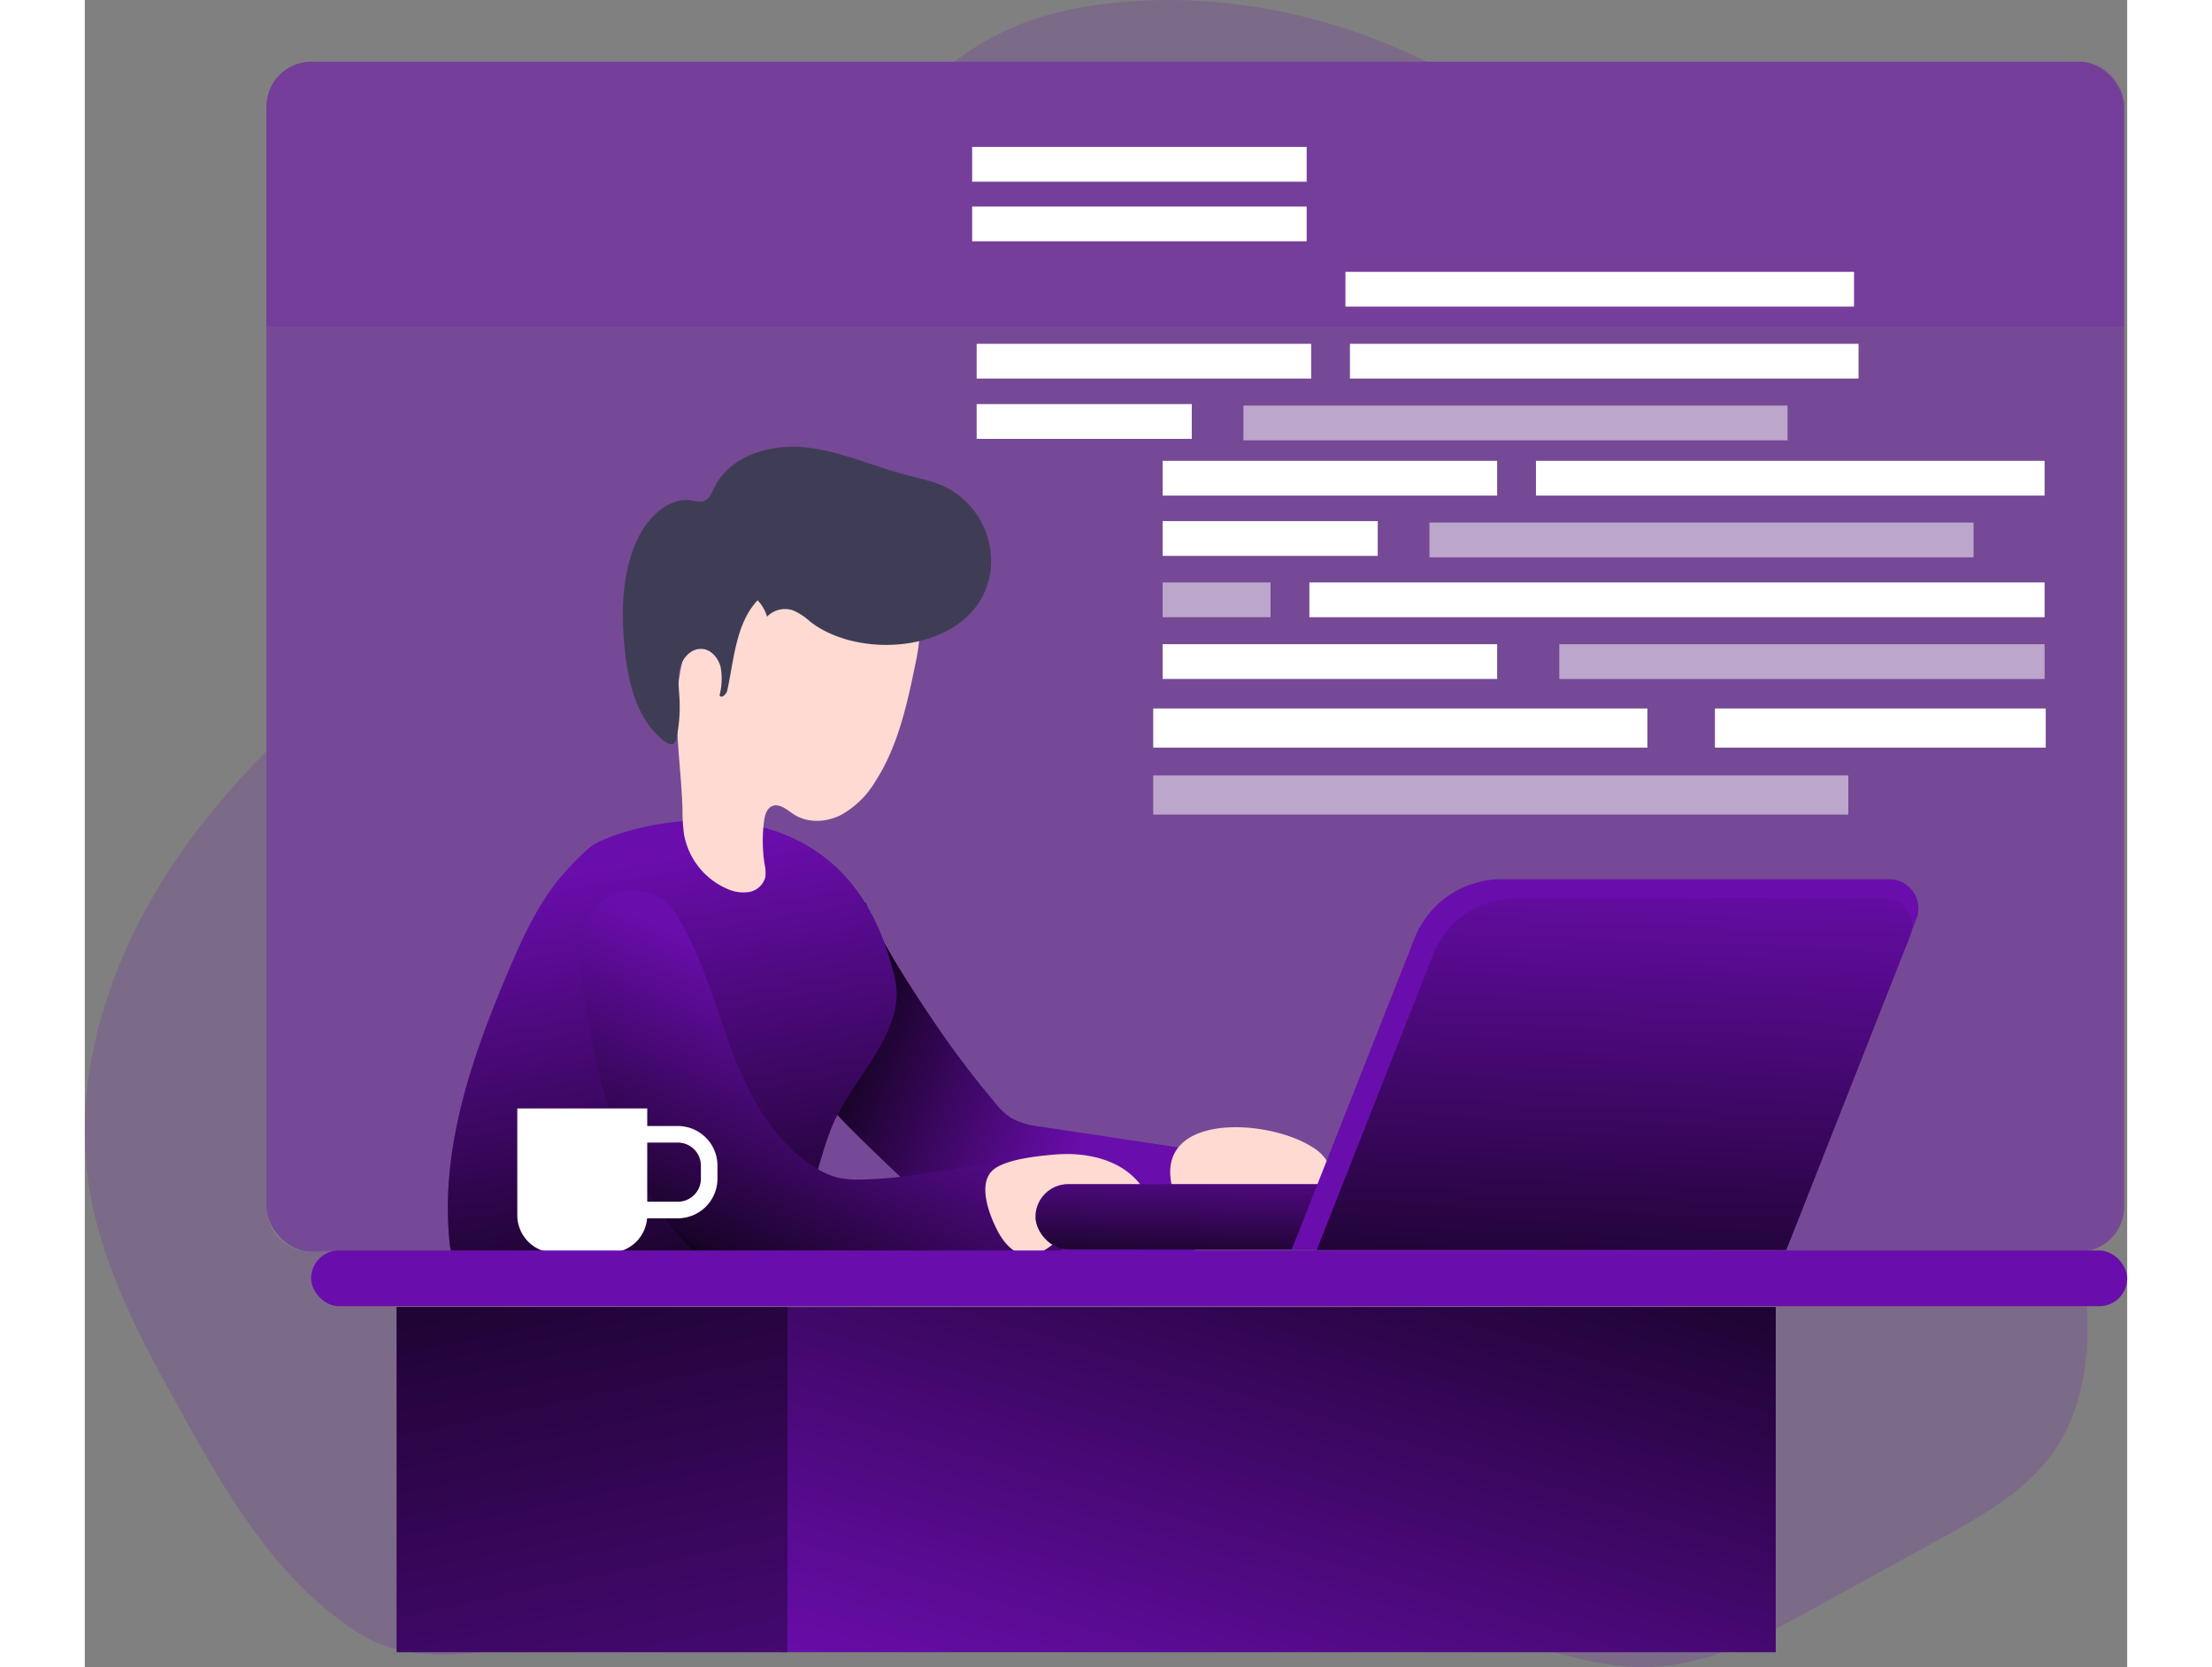 <svg id="Layer_1" data-name="Layer 1" xmlns="http://www.w3.org/2000/svg" xmlns:xlink="http://www.w3.org/1999/xlink" viewBox="0 0 407.22 332.41" width="406" height="306" class="illustration styles_illustrationTablet__1DWOa"><rect x="0" y="0" width="407.22" height="332.41" fill="#808080" stroke="none"/><defs><linearGradient id="linear-gradient" x1="154.44" y1="220.63" x2="204.69" y2="239.78" gradientUnits="userSpaceOnUse"><stop offset="0.01"></stop><stop offset="0.12" stop-opacity="0.75"></stop><stop offset="1" stop-opacity="0"></stop></linearGradient><linearGradient id="linear-gradient-2" x1="128.92" y1="276.06" x2="113.67" y2="184.09" xlink:href="#linear-gradient"></linearGradient><linearGradient id="linear-gradient-3" x1="134.36" y1="270.94" x2="159.48" y2="214.41" xlink:href="#linear-gradient"></linearGradient><linearGradient id="linear-gradient-4" x1="262.98" y1="213.1" x2="219.92" y2="357.78" xlink:href="#linear-gradient"></linearGradient><linearGradient id="linear-gradient-5" x1="85.31" y1="219.96" x2="127.03" y2="417.81" xlink:href="#linear-gradient"></linearGradient><linearGradient id="linear-gradient-6" x1="264.92" y1="268.06" x2="265.51" y2="240.84" gradientTransform="translate(530.39 510.8) rotate(180)" xlink:href="#linear-gradient"></linearGradient><linearGradient id="linear-gradient-7" x1="307.69" y1="284.87" x2="311.73" y2="182.58" xlink:href="#linear-gradient"></linearGradient></defs><title>Web Developer</title><rect x="36.21" y="12.31" width="370.4" height="237.25" rx="8.95" fill="#6a0dad" opacity="0.48" style="isolation: isolate;"></rect><path d="M404.17,279.66c-.27,7.77-2.05,15.68-6.4,22.12-5.48,8.11-14.38,13.13-23,17.85l-24.44,13.45c-10.71,5.9-22,11.94-34.21,12.11-8.64.13-17-2.72-25.31-5.11C252,328.88,211.12,327.31,171,330.14c-20.55,1.45-41,4-61.36,7.07-16.29,2.42-35.84,10.47-50.53.94-16-10.4-25.82-27.24-34.86-43.59C16.38,280.37,8.4,265.83,5.8,249.82c-4-24.74,5.58-50.15,20.57-70.25a161.15,161.15,0,0,1,14.73-17V253.4a9,9,0,0,0,8.95,9H402.54A70.17,70.17,0,0,1,404.17,279.66Z" transform="translate(-4.89 -12.78)" fill="#6a0dad" opacity="0.18" style="isolation: isolate;"></path><path d="M272.47,25.1H178.22a56.62,56.62,0,0,1,11.48-6.76c7.45-3.25,15.57-4.7,23.67-5.28C233.75,11.59,254.19,16.09,272.47,25.1Z" transform="translate(-4.89 -12.78)" fill="#6a0dad" opacity="0.18" style="isolation: isolate;"></path><path d="M186.23,232.48a14.62,14.62,0,0,0,3.27,3.16,15.28,15.28,0,0,0,6,1.78l31.92,4.81a1.85,1.85,0,0,1,.89.3,1.82,1.82,0,0,1,.47,1.44,56.17,56.17,0,0,1-2.39,17.66,2.44,2.44,0,0,1-.65,1.24,2.56,2.56,0,0,1-1.46.44c-10.74.91-21.53.62-32.3.33a22,22,0,0,1-5.38-.59c-3-.84-5.45-2.89-7.71-5-4.85-4.51-24.48-22.64-25.67-25.1a67.19,67.19,0,0,1-3.8-10.92c-1-3.6,6.31-4.05,6.16-7.79a24.17,24.17,0,0,1,.92-7.66,13.08,13.08,0,0,1,3.2-5.92c1.1-1-.6-7.78.92-7.86,1.76,6,9.72,18,13.18,23.14A193.68,193.68,0,0,0,186.23,232.48Z" transform="translate(-4.89 -12.78)" fill="#6a0dad"></path><path d="M186.23,232.48a14.62,14.62,0,0,0,3.27,3.16,15.28,15.28,0,0,0,6,1.78l31.92,4.81a1.85,1.85,0,0,1,.89.3,1.82,1.82,0,0,1,.47,1.44,56.17,56.17,0,0,1-2.39,17.66,2.44,2.44,0,0,1-.65,1.24,2.56,2.56,0,0,1-1.46.44c-10.74.91-21.53.62-32.3.33a22,22,0,0,1-5.38-.59c-3-.84-5.45-2.89-7.71-5-4.85-4.51-24.48-22.64-25.67-25.1a67.19,67.19,0,0,1-3.8-10.92c-1-3.6,6.31-4.05,6.16-7.79a24.17,24.17,0,0,1,.92-7.66,13.08,13.08,0,0,1,3.2-5.92c1.1-1-.6-7.78.92-7.86,1.76,6,9.72,18,13.18,23.14A193.68,193.68,0,0,0,186.23,232.48Z" transform="translate(-4.89 -12.78)" fill="url(#linear-gradient)"></path><path d="M105.46,181.82a58.54,58.54,0,0,0-6,6.2c-4.42,5.43-7.36,11.89-10.1,18.33-7.29,17.14-13.64,35.47-11.75,54a7,7,0,0,0,.88,3.18,6.19,6.19,0,0,0,3.43,2.21c3.51,1.12,7.26,1.17,11,1.2,14.41.13,28.84.26,43.24-.44,2.23-.11,4.59-.28,6.44-1.54a10.44,10.44,0,0,0,3.14-3.93c3.87-7.28,5-15.7,8-23.36,4-10,15-19.09,12.68-29.63C156.5,163.29,110,177.69,105.46,181.82Z" transform="translate(-4.89 -12.78)" fill="#6a0dad"></path><path d="M105.46,181.82a58.54,58.54,0,0,0-6,6.2c-4.42,5.43-7.36,11.89-10.1,18.33-7.29,17.14-13.64,35.47-11.75,54a7,7,0,0,0,.88,3.18,6.19,6.19,0,0,0,3.43,2.21c3.51,1.12,7.26,1.17,11,1.2,14.41.13,28.84.26,43.24-.44,2.23-.11,4.59-.28,6.44-1.54a10.44,10.44,0,0,0,3.14-3.93c3.87-7.28,5-15.7,8-23.36,4-10,15-19.09,12.68-29.63C156.5,163.29,110,177.69,105.46,181.82Z" transform="translate(-4.89 -12.78)" fill="url(#linear-gradient-2)"></path><path d="M170.58,144.75c-1.69,8.21-3.46,16.64-8,23.71a18.36,18.36,0,0,1-6.93,6.82c-2.93,1.47-6.65,1.67-9.39-.13-1.37-.89-2.87-2.29-4.36-1.63-1.08.49-1.43,1.83-1.58,3a30.2,30.2,0,0,0,.12,8.65,7.31,7.31,0,0,1,.14,2.46,4.06,4.06,0,0,1-3.25,3,7.75,7.75,0,0,1-4.53-.71,14.64,14.64,0,0,1-8.44-10.82,35.06,35.06,0,0,1-.3-4.8c-.19-7.12-1.32-14.21-1.09-21.32s2-14.51,6.83-19.76a31.12,31.12,0,0,1,9.76-6.76c5.45-2.6,11.53-4.43,17.49-3.48a16.62,16.62,0,0,1,11.57,7.72C171.74,135.49,171.75,139.06,170.58,144.75Z" transform="translate(-4.89 -12.78)" fill="#ffdad2"></path><path d="M185.47,126.66A16.55,16.55,0,0,0,176.72,110c-2.65-1.32-5.6-1.88-8.46-2.64-6.7-1.8-13.13-4.78-20-5.42s-14.77,1.77-17.83,8c-.56,1.14-1.11,2.52-2.34,2.82a5.13,5.13,0,0,1-2-.18c-4.59-.81-8.72,3.11-10.79,7.28-3.34,6.75-3.51,14.62-2.78,22.11.67,6.93,2.44,14.42,8,18.64.55.42,1.36.8,1.89.35a1.58,1.58,0,0,0,.43-.93,30.4,30.4,0,0,0,.62-8c-.11-2-.43-4.12.09-6.09s2.19-3.84,4.23-3.78c1.89,0,3.41,1.76,3.88,3.6a13.28,13.28,0,0,1-.21,5.64c.3.75,1.35-.15,1.53-.93,1.38-6.28,1.69-13.31,6.05-18a7.73,7.73,0,0,1,1.88,3.27,5,5,0,0,1,5.15-1.28,12.24,12.24,0,0,1,3.44,2.25C160.12,145,183.24,142.54,185.47,126.66Z" transform="translate(-4.89 -12.78)" fill="#3f3d56"></path><path d="M108.52,192.06c-3.36,2.44-5,6.73-5.1,10.87s4.28,30.41,8.41,37.87c3.2,5.8,9.87,20.94,20,25.12,3,1.24,47.35.72,67.93-1.51-.13-4.87-.37-9.74-.69-14.61a2.77,2.77,0,0,0-.55-1.79c-.52-.54-1.26-4.07-2-4.07-12,.05-24.1,3.72-36.1,4a21.12,21.12,0,0,1-5.21-.31,15,15,0,0,1-4-1.64c-9.26-5.24-14.38-15.53-18-25.54-2.77-7.72-5-15.71-9-22.92-1.42-2.57-2.69-5.07-5.49-6.2C115.43,190,111.57,189.85,108.52,192.06Z" transform="translate(-4.89 -12.78)" fill="#6a0dad"></path><path d="M108.52,192.06c-3.36,2.44-5,6.73-5.1,10.87s4.28,30.41,8.41,37.87c3.2,5.8,9.87,20.94,20,25.12,3,1.24,47.35.72,67.93-1.51-.13-4.87-.37-9.74-.69-14.61a2.77,2.77,0,0,0-.55-1.79c-.52-.54-1.26-4.07-2-4.07-12,.05-24.1,3.72-36.1,4a21.12,21.12,0,0,1-5.21-.31,15,15,0,0,1-4-1.64c-9.26-5.24-14.38-15.53-18-25.54-2.77-7.72-5-15.71-9-22.92-1.42-2.57-2.69-5.07-5.49-6.2C115.43,190,111.57,189.85,108.52,192.06Z" transform="translate(-4.89 -12.78)" fill="url(#linear-gradient-3)"></path><path d="M198,243c6.23-.59,13.15.8,17.1,5.65a3,3,0,0,1,.78,1.6,2.68,2.68,0,0,1-.48,1.51c-2.33,3.87-7.39,4.79-11.64,6.32a30.22,30.22,0,0,0-6.29,3.12,10,10,0,0,1-3.76,1.86c-3,.45-5.49-2.23-6.85-4.91-1.56-3-4-9.16-1-12C188.31,243.9,194.92,243.28,198,243Z" transform="translate(-4.89 -12.78)" fill="#ffdad2"></path><path d="M249.59,241.46a8.53,8.53,0,0,1,2.79,2.55,3.67,3.67,0,0,1,.26,3.63,5.05,5.05,0,0,1-1.87,1.68c-5.53,3.29-12.31,3.88-17.91,7A9.73,9.73,0,0,1,229,258a5.33,5.33,0,0,1-4.28-2,13.6,13.6,0,0,1-2.31-4.27C215.86,234.53,240.17,235.46,249.59,241.46Z" transform="translate(-4.89 -12.78)" fill="#ffdad2"></path><path d="M86.23,221h25.91a0,0,0,0,1,0,0v21.28a7.5,7.5,0,0,1-7.5,7.5H93.73a7.5,7.5,0,0,1-7.5-7.5V221A0,0,0,0,1,86.23,221Z" fill="#fff"></path><path d="M110.39,226.16h7.85a6.25,6.25,0,0,1,6.25,6.25V235a6.25,6.25,0,0,1-6.25,6.25h-7.85a0,0,0,0,1,0,0V226.16A0,0,0,0,1,110.39,226.16Z" fill="none" stroke="#fff" stroke-miterlimit="10" stroke-width="3.3"></path><rect x="45.12" y="249.32" width="362.1" height="11.11" rx="5.56" fill="#6a0dad"></rect><rect x="138.75" y="260.6" width="198.39" height="68.81" fill="#6a0dad"></rect><rect x="62.17" y="260.6" width="77.93" height="68.81" fill="#6a0dad"></rect><rect x="140.06" y="260.6" width="197.09" height="68.81" fill="url(#linear-gradient-4)"></rect><rect x="62.17" y="260.6" width="77.93" height="68.81" fill="url(#linear-gradient-5)"></rect><path d="M411.49,34.05v43.8H41.1V34.05a9,9,0,0,1,8.95-9H402.54A9,9,0,0,1,411.49,34.05Z" transform="translate(-4.89 -12.78)" fill="#6a0dad" opacity="0.18" style="isolation: isolate;"></path><rect x="194.46" y="248.88" width="141.48" height="13.04" rx="6.52" transform="translate(525.5 498.01) rotate(-180)" fill="#6a0dad"></rect><rect x="194.46" y="248.88" width="141.48" height="13.04" rx="6.52" transform="translate(525.5 498.01) rotate(-180)" fill="url(#linear-gradient-6)"></rect><path d="M245.51,261.93h98.57l26-65.93a5.8,5.8,0,0,0-5.39-7.92H287.34A18.68,18.68,0,0,0,270,199.9Z" transform="translate(-4.89 -12.78)" fill="#6a0dad"></path><path d="M250.52,262h93.62l24.69-62.63a5.5,5.5,0,0,0-5.12-7.52H290.25a17.73,17.73,0,0,0-16.5,11.22Z" transform="translate(-4.89 -12.78)" fill="#6a0dad"></path><path d="M250.52,262h93.62l24.69-62.63a5.5,5.5,0,0,0-5.12-7.52H290.25a17.73,17.73,0,0,0-16.5,11.22Z" transform="translate(-4.89 -12.78)" fill="url(#linear-gradient-7)"></path><rect x="213.02" y="154.61" width="138.6" height="7.8" fill="#fff" opacity="0.51"></rect><rect x="213.02" y="141.26" width="98.53" height="7.8" fill="#fff"></rect><rect x="325.02" y="141.26" width="65.96" height="7.8" fill="#fff"></rect><rect x="289.34" y="91.88" width="101.41" height="6.93" fill="#fff"></rect><rect x="268.1" y="104.19" width="108.49" height="6.93" fill="#fff" opacity="0.51"></rect><rect x="214.9" y="91.88" width="66.7" height="6.93" fill="#fff"></rect><rect x="244.16" y="116.13" width="146.59" height="6.93" fill="#fff"></rect><rect x="214.9" y="116.13" width="21.52" height="6.93" fill="#fff" opacity="0.51"></rect><rect x="293.99" y="128.44" width="96.76" height="6.93" fill="#fff" opacity="0.51"></rect><rect x="214.9" y="128.44" width="66.7" height="6.93" fill="#fff"></rect><rect x="214.9" y="103.9" width="42.89" height="6.93" fill="#fff"></rect><rect x="252.25" y="68.55" width="101.41" height="6.93" fill="#fff"></rect><rect x="231.01" y="80.86" width="108.49" height="6.93" fill="#fff" opacity="0.51"></rect><rect x="177.82" y="68.55" width="66.7" height="6.93" fill="#fff"></rect><rect x="251.35" y="54.2" width="101.41" height="6.93" fill="#fff"></rect><rect x="176.92" y="41.18" width="66.7" height="6.93" fill="#fff"></rect><rect x="176.92" y="29.3" width="66.7" height="6.93" fill="#fff"></rect><rect x="177.82" y="80.57" width="42.89" height="6.93" fill="#fff"></rect></svg>